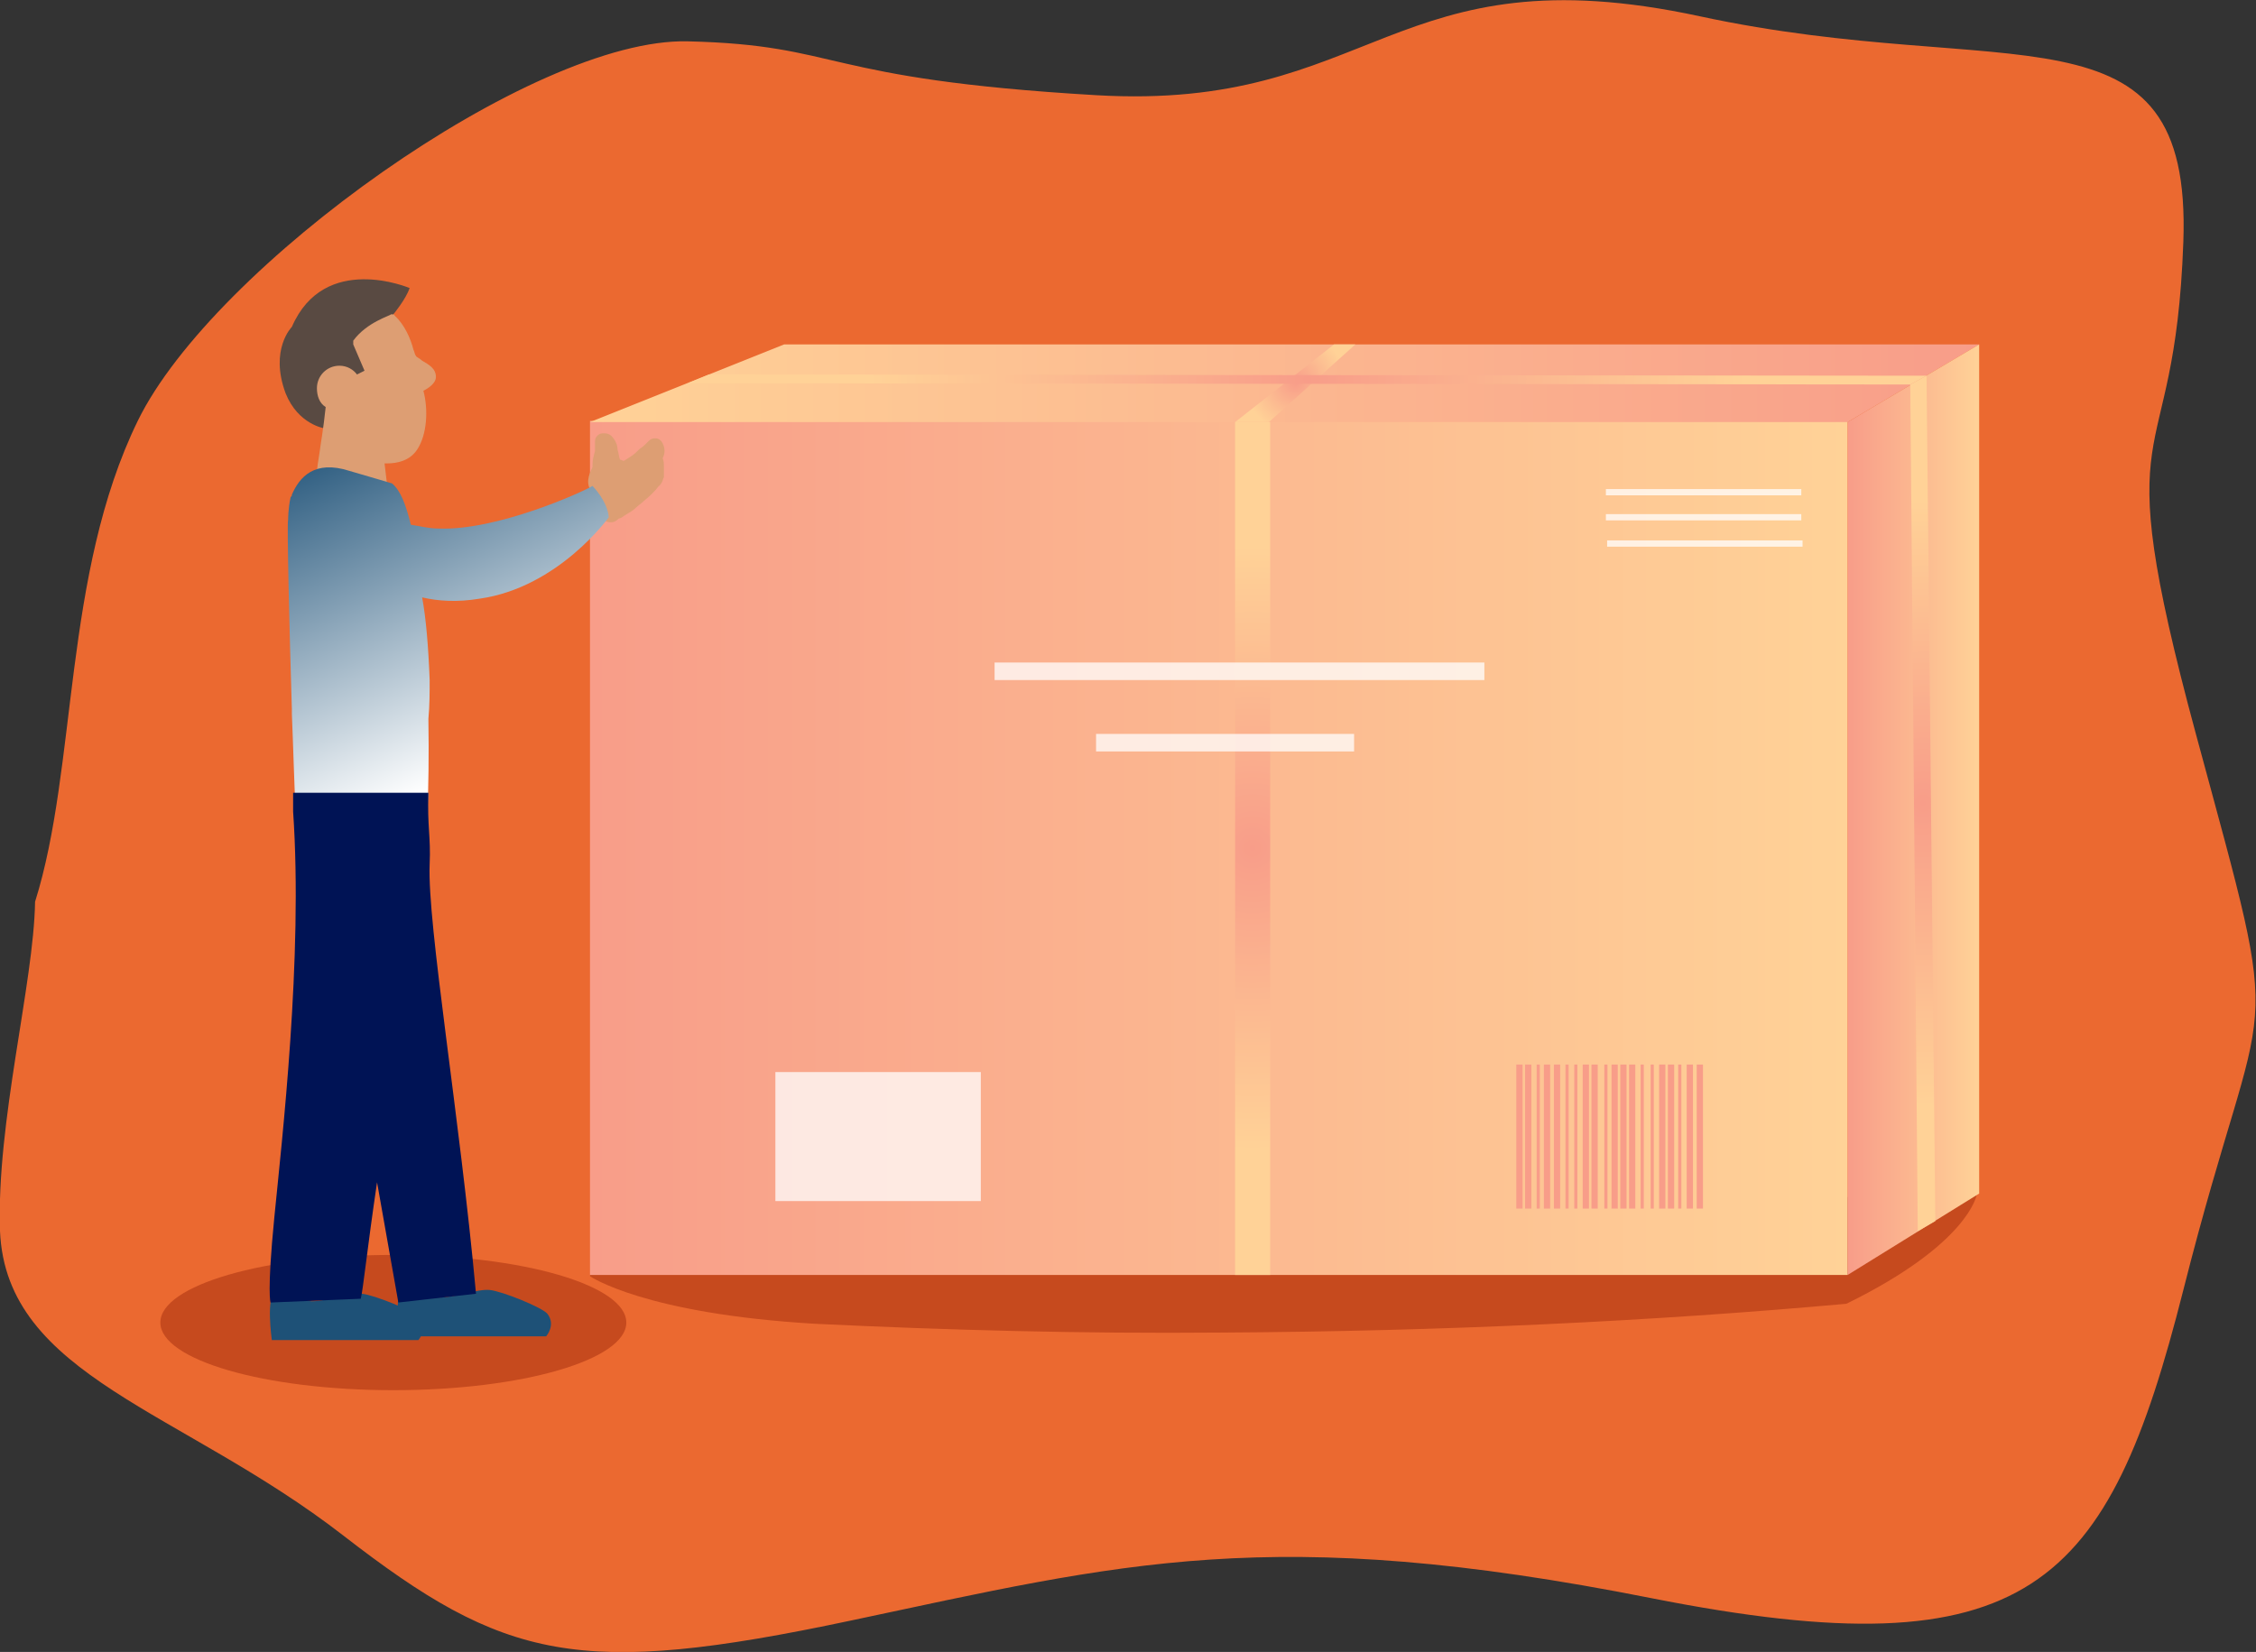 <?xml version="1.0" encoding="utf-8"?>
<!-- Generator: Adobe Illustrator 21.0.2, SVG Export Plug-In . SVG Version: 6.00 Build 0)  -->
<svg version="1.1" id="Layer_1" xmlns="http://www.w3.org/2000/svg" xmlns:xlink="http://www.w3.org/1999/xlink" x="0px" y="0px"
	 viewBox="0 0 180.1 131.9" style="enable-background:new 0 0 180.1 131.9;" xml:space="preserve">
<rect x="0" y="0" width="180.1" height="131.9" fill="#333333" stroke="none"/>
<style type="text/css">
	.st0{fill:#EB6930;}
	.st1{fill:#C64A1E;}
	.st2{fill:url(#SVGID_1_);}
	.st3{fill:url(#SVGID_2_);}
	.st4{fill:url(#SVGID_3_);}
	.st5{fill:none;stroke:#F89D89;stroke-width:0.5;stroke-miterlimit:10;}
	.st6{fill:none;stroke:#F89D89;stroke-width:0.25;stroke-miterlimit:10;}
	.st7{opacity:0.75;fill:#FFFFFF;enable-background:new    ;}
	.st8{fill:none;}
	.st9{fill:url(#SVGID_4_);}
	.st10{fill:url(#SVGID_5_);}
	.st11{fill:url(#SVGID_6_);}
	.st12{fill:url(#SVGID_7_);}
	.st13{opacity:0.75;}
	.st14{fill:#FFFFFF;}
	.st15{opacity:0.75;fill:none;stroke:#FFFFFF;stroke-width:0.5;stroke-miterlimit:10;enable-background:new    ;}
	.st16{fill:#DD9E73;}
	.st17{fill:#1E5177;}
	.st18{fill:#594A42;}
	.st19{fill:url(#SVGID_8_);}
	.st20{fill:#001355;}
</style>
<g>
	<path class="st0" d="M2.8,72C6.2,61.2,5,45.9,11,33.6S42.5,3,54.9,3.3s10.4,3,32.6,4.3S111.1-4,135.7,1.3s39.3-1.7,38.6,18
		c-0.7,19.7-6.3,12.3,1,39.3s5.6,18.3-1,44.4c-6,23.7-12.2,30.6-42.5,24.6c-30.3-6-42.2-2.8-63.9,1.8c-21.7,4.6-27.6,3.2-40.5-6.8
		S0.5,109.9,0,98.3C-0.3,89.6,2.7,78.5,2.8,72z"/>
	<path class="st1" d="M95,96.5l-47.5,2.8l-0.4,2.6c0,0,4.3,3,18,3.8l0,0c10.4,0.5,21.2,0.8,32.4,0.7c17.7-0.1,34.4-0.9,49.9-2.3
		c9.8-4.8,10.4-8.7,10.4-8.7L95,96.5z"/>
	<ellipse class="st1" cx="31.4" cy="105.6" rx="18.6" ry="5.4"/>
	<g>
		<g>
			
				<linearGradient id="SVGID_1_" gradientUnits="userSpaceOnUse" x1="47.121" y1="221.102" x2="147.521" y2="221.102" gradientTransform="matrix(1 0 0 1 0 -153.418)">
				<stop  offset="0" style="stop-color:#F89D89"/>
				<stop  offset="1" style="stop-color:#FFD297"/>
			</linearGradient>
			<polygon class="st2" points="127.1,33.6 114.8,33.6 113.6,33.6 94.3,33.6 81.1,33.6 80.8,33.6 60.6,33.6 47.1,33.6 47.1,101.8 
				60.6,101.8 80.8,101.8 81.1,101.8 94.3,101.8 113.6,101.8 114.8,101.8 127.1,101.8 147.5,101.8 147.5,33.6 			"/>
			
				<linearGradient id="SVGID_2_" gradientUnits="userSpaceOnUse" x1="47.121" y1="184.002" x2="158.021" y2="184.002" gradientTransform="matrix(1 0 0 1 0 -153.418)">
				<stop  offset="0" style="stop-color:#FFD297"/>
				<stop  offset="1" style="stop-color:#F89D89"/>
			</linearGradient>
			<polygon class="st3" points="47.1,33.7 62.6,27.5 158,27.5 147.5,33.7 			"/>
			
				<linearGradient id="SVGID_3_" gradientUnits="userSpaceOnUse" x1="147.581" y1="218.052" x2="158.025" y2="218.052" gradientTransform="matrix(1 0 0 1 0 -153.418)">
				<stop  offset="0" style="stop-color:#F89D89"/>
				<stop  offset="1" style="stop-color:#FFD297"/>
			</linearGradient>
			<polygon class="st4" points="147.5,33.7 158,27.5 158,95.3 147.5,101.8 			"/>
		</g>
		<g>
			<line class="st5" x1="121.3" y1="85" x2="121.3" y2="96.5"/>
			<line class="st5" x1="122" y1="85" x2="122" y2="96.5"/>
			<line class="st6" x1="122.8" y1="85" x2="122.8" y2="96.5"/>
			<line class="st5" x1="123.5" y1="85" x2="123.5" y2="96.5"/>
			<line class="st5" x1="124.3" y1="85" x2="124.3" y2="96.5"/>
			<line class="st6" x1="125.1" y1="85" x2="125.1" y2="96.5"/>
			<line class="st6" x1="125.8" y1="85" x2="125.8" y2="96.5"/>
			<line class="st5" x1="126.6" y1="85" x2="126.6" y2="96.5"/>
			<line class="st5" x1="127.3" y1="85" x2="127.3" y2="96.5"/>
			<line class="st6" x1="128.2" y1="85" x2="128.2" y2="96.5"/>
			<line class="st5" x1="128.9" y1="85" x2="128.9" y2="96.5"/>
			<line class="st5" x1="129.6" y1="85" x2="129.6" y2="96.5"/>
			<line class="st5" x1="130.3" y1="85" x2="130.3" y2="96.5"/>
			<line class="st6" x1="131.1" y1="85" x2="131.1" y2="96.5"/>
			<line class="st6" x1="131.9" y1="85" x2="131.9" y2="96.5"/>
			<line class="st5" x1="132.7" y1="85" x2="132.7" y2="96.5"/>
			<line class="st5" x1="133.4" y1="85" x2="133.4" y2="96.5"/>
			<line class="st6" x1="134.1" y1="85" x2="134.1" y2="96.5"/>
			<line class="st5" x1="134.9" y1="85" x2="134.9" y2="96.5"/>
			<line class="st5" x1="135.7" y1="85" x2="135.7" y2="96.5"/>
		</g>
		<rect x="61.9" y="85.6" class="st7" width="16.4" height="10.3"/>
		<g>
			<line class="st8" x1="99.9" y1="33.7" x2="99.9" y2="101.8"/>
			
				<radialGradient id="SVGID_4_" cx="99.994" cy="221.152" r="24.098" gradientTransform="matrix(1 0 0 1 0 -153.418)" gradientUnits="userSpaceOnUse">
				<stop  offset="0" style="stop-color:#F89D89"/>
				<stop  offset="1" style="stop-color:#FFD297"/>
			</radialGradient>
			<rect x="98.6" y="33.7" class="st9" width="2.8" height="68.1"/>
		</g>
		
			<radialGradient id="SVGID_5_" cx="103.421" cy="183.959" r="4.043" gradientTransform="matrix(1 0 0 1 0 -153.418)" gradientUnits="userSpaceOnUse">
			<stop  offset="0" style="stop-color:#F89D89"/>
			<stop  offset="1" style="stop-color:#FFD297"/>
		</radialGradient>
		<polygon class="st10" points="98.6,33.7 106.5,27.5 108.2,27.5 101.3,33.7 		"/>
		<g>
			
				<radialGradient id="SVGID_6_" cx="104.371" cy="183.701" r="34.968" gradientTransform="matrix(1 0 0 1 0 -153.418)" gradientUnits="userSpaceOnUse">
				<stop  offset="0" style="stop-color:#F89D89"/>
				<stop  offset="1" style="stop-color:#FFD297"/>
			</radialGradient>
			<polygon class="st11" points="152.5,30.7 54.9,30.6 56.6,29.9 153.8,30 			"/>
		</g>
		<g>
			
				<radialGradient id="SVGID_7_" cx="153.509" cy="217.552" r="24.186" gradientTransform="matrix(1 0 0 1 0 -153.418)" gradientUnits="userSpaceOnUse">
				<stop  offset="0" style="stop-color:#F89D89"/>
				<stop  offset="1" style="stop-color:#FFD297"/>
			</radialGradient>
			<polygon class="st12" points="154.5,97.5 153.1,98.3 152.5,30.7 153.8,30 			"/>
		</g>
		<g class="st13">
			<rect x="79.4" y="52.9" class="st14" width="39.1" height="1.4"/>
		</g>
		<g class="st13">
			<rect x="87.5" y="58.6" class="st14" width="20.6" height="1.4"/>
		</g>
		<line class="st15" x1="128.2" y1="39.3" x2="143.8" y2="39.3"/>
		<line class="st15" x1="128.2" y1="41.3" x2="143.8" y2="41.3"/>
		<line class="st15" x1="128.3" y1="43.4" x2="143.9" y2="43.4"/>
	</g>
	<g>
		<path class="st16" d="M48.7,41.7c-0.2,0-0.4-0.1-0.5-0.2c-0.2,0-0.4-0.1-0.5-0.3c-0.1-0.1-0.1-0.2-0.2-0.3c-0.1-0.3,0-0.7,0.3-1
			c0-0.1-0.1-0.1-0.1-0.2c-0.1-0.1-0.2-0.3-0.3-0.4c0,0,0,0-0.1,0c-0.6-0.6-0.3-1.4,0-2c0-0.1,0-0.2,0-0.2c0-0.4,0.1-0.7,0.2-1.1
			v-0.1l0,0c0-0.2,0-0.4,0-0.5s0-0.2,0-0.2c0-0.3,0.3-0.6,0.6-0.6c0.1,0,0.1,0,0.2,0c0.2,0,0.4,0.1,0.5,0.2c0.3,0.3,0.5,0.7,0.5,1.1
			c0.1,0.3,0.1,0.6,0.2,0.8c0.1,0,0.2,0.1,0.3,0.1c0.3-0.2,0.7-0.4,1-0.7c0.1-0.1,0.1-0.1,0.2-0.2c0.1-0.1,0.3-0.2,0.5-0.4
			c0.1-0.1,0.2-0.2,0.3-0.3C52,35,52.2,35,52.3,35s0.4,0,0.6,0.4s0.2,0.8,0,1.2C53,36.8,53,37,53,37.3c0,0.1,0,0.2,0,0.3
			s0,0.3,0,0.4v0.1c-0.1,0.2-0.1,0.4-0.3,0.6c0,0.1-0.1,0.1-0.1,0.1c-0.3,0.4-0.7,0.8-1.2,1.2c-0.2,0.2-0.5,0.4-0.7,0.6
			c-0.2,0.2-0.6,0.4-0.9,0.6c-0.1,0.1-0.3,0.2-0.4,0.2C49.1,41.7,48.9,41.7,48.7,41.7L48.7,41.7z"/>
		<path class="st17" d="M32.2,103c-0.8,0.1-0.3,3.7-0.3,3.7h11.7c0,0,0.8-0.9,0.1-1.8c-0.4-0.5-3.6-1.8-4.6-1.9s-2.7,0.6-4,0.6
			S33,102.9,32.2,103z"/>
		<path class="st17" d="M22,103.3c-0.8,0.1-0.3,3.7-0.3,3.7h11.7c0,0,0.8-0.9,0.1-1.8c-0.4-0.5-3.6-1.8-4.6-1.9s-2.7,0.6-4,0.6
			C23.4,103.8,22.7,103.2,22,103.3z"/>
		<path class="st18" d="M31.4,25.1c0,0,1-1.2,1.3-2.1c0,0-6.8-2.9-9.4,3.1c0,0-1.8,1.8-0.5,5.3c1,2.5,3.1,2.8,3.1,2.8l3.2-4.5
			L31.4,25.1z"/>
		<path class="st16" d="M30.7,38.7l-5.1-0.5c-0.2,0-0.3-0.2-0.3-0.3c0-0.6,0.1-1,0.2-1.7c0.1-0.8,0.3-1.8,0.5-3.7
			c-0.5-0.3-0.7-0.9-0.7-1.5c0-1,0.8-1.8,1.8-1.8c0.6,0,1.1,0.3,1.4,0.7l0.6-0.3c-0.3-0.7-0.9-2.1-0.9-2.1c0-0.1,0-0.2,0-0.3
			c1.1-1.5,3-2,3-2.1h0.1c0.1,0,0.2,0,0.2,0.1c0.8,0.7,1.3,1.9,1.5,2.7c0.1,0.2,0.1,0.4,0.2,0.5c0,0.1,0.3,0.2,0.5,0.4
			c0.5,0.3,1.1,0.6,1.1,1.3c0,0.5-0.6,0.9-1,1.1c0.4,1.5,0.3,3.5-0.5,4.7c-0.6,0.9-1.6,1.1-2.4,1.1c-0.1,0-0.2,0-0.2,0l0.2,1.7
			c0,0.1,0,0.2-0.1,0.3C30.9,38.7,30.8,38.7,30.7,38.7L30.7,38.7z"/>
		
			<linearGradient id="SVGID_8_" gradientUnits="userSpaceOnUse" x1="26.7" y1="186.92" x2="39.171" y2="214.171" gradientTransform="matrix(1 0 0 1 0 -153.418)">
			<stop  offset="0" style="stop-color:#1E5177"/>
			<stop  offset="0.462" style="stop-color:#84A0B5"/>
			<stop  offset="1" style="stop-color:#FFFFFF"/>
		</linearGradient>
		<path class="st19" d="M47.3,38.8c-0.8,0.5-7.7,3.6-12.3,3.4c-0.8,0-1.5-0.2-2.2-0.3c-0.4-1.6-0.8-2.7-1.5-3.3c0,0-2-0.6-3.4-1
			c-2.8-0.9-4,0.5-4.6,1.9c0,0.1,0,0.1-0.1,0.2C23,40.6,23,41.5,23,41.5c-0.1,0.3,0.1,8.8,0.3,15.1v0.3c0,0,0,0,0,0.1
			c0.1,2.3,0.2,5.9,0.3,7.8c0.7,11.5,10,9.3,10.3,4.5c0.1-1.9,0.4-5.9,0.3-11.9c0.1-1.1,0.1-2.1,0.1-3.1c-0.1-2.7-0.3-5-0.6-6.6
			c1.3,0.3,2.8,0.4,4.6,0.1c6.3-0.9,10.3-6.5,10.3-6.5C48.5,40,47.3,38.8,47.3,38.8z"/>
		<path class="st20" d="M34.3,69c0.1-2.2-0.2-3-0.1-5.7H23.4c0,0.5,0,1,0,1.5c0.8,11.6-0.9,26.3-1.5,32.4s-0.3,6.8-0.3,6.8l7.2-0.3
			c0.2-0.8,0.5-3.9,1.3-9.3l1.7,9.6l6.2-0.7C36.7,89.1,34.1,73.8,34.3,69z"/>
	</g>
</g>
</svg>
